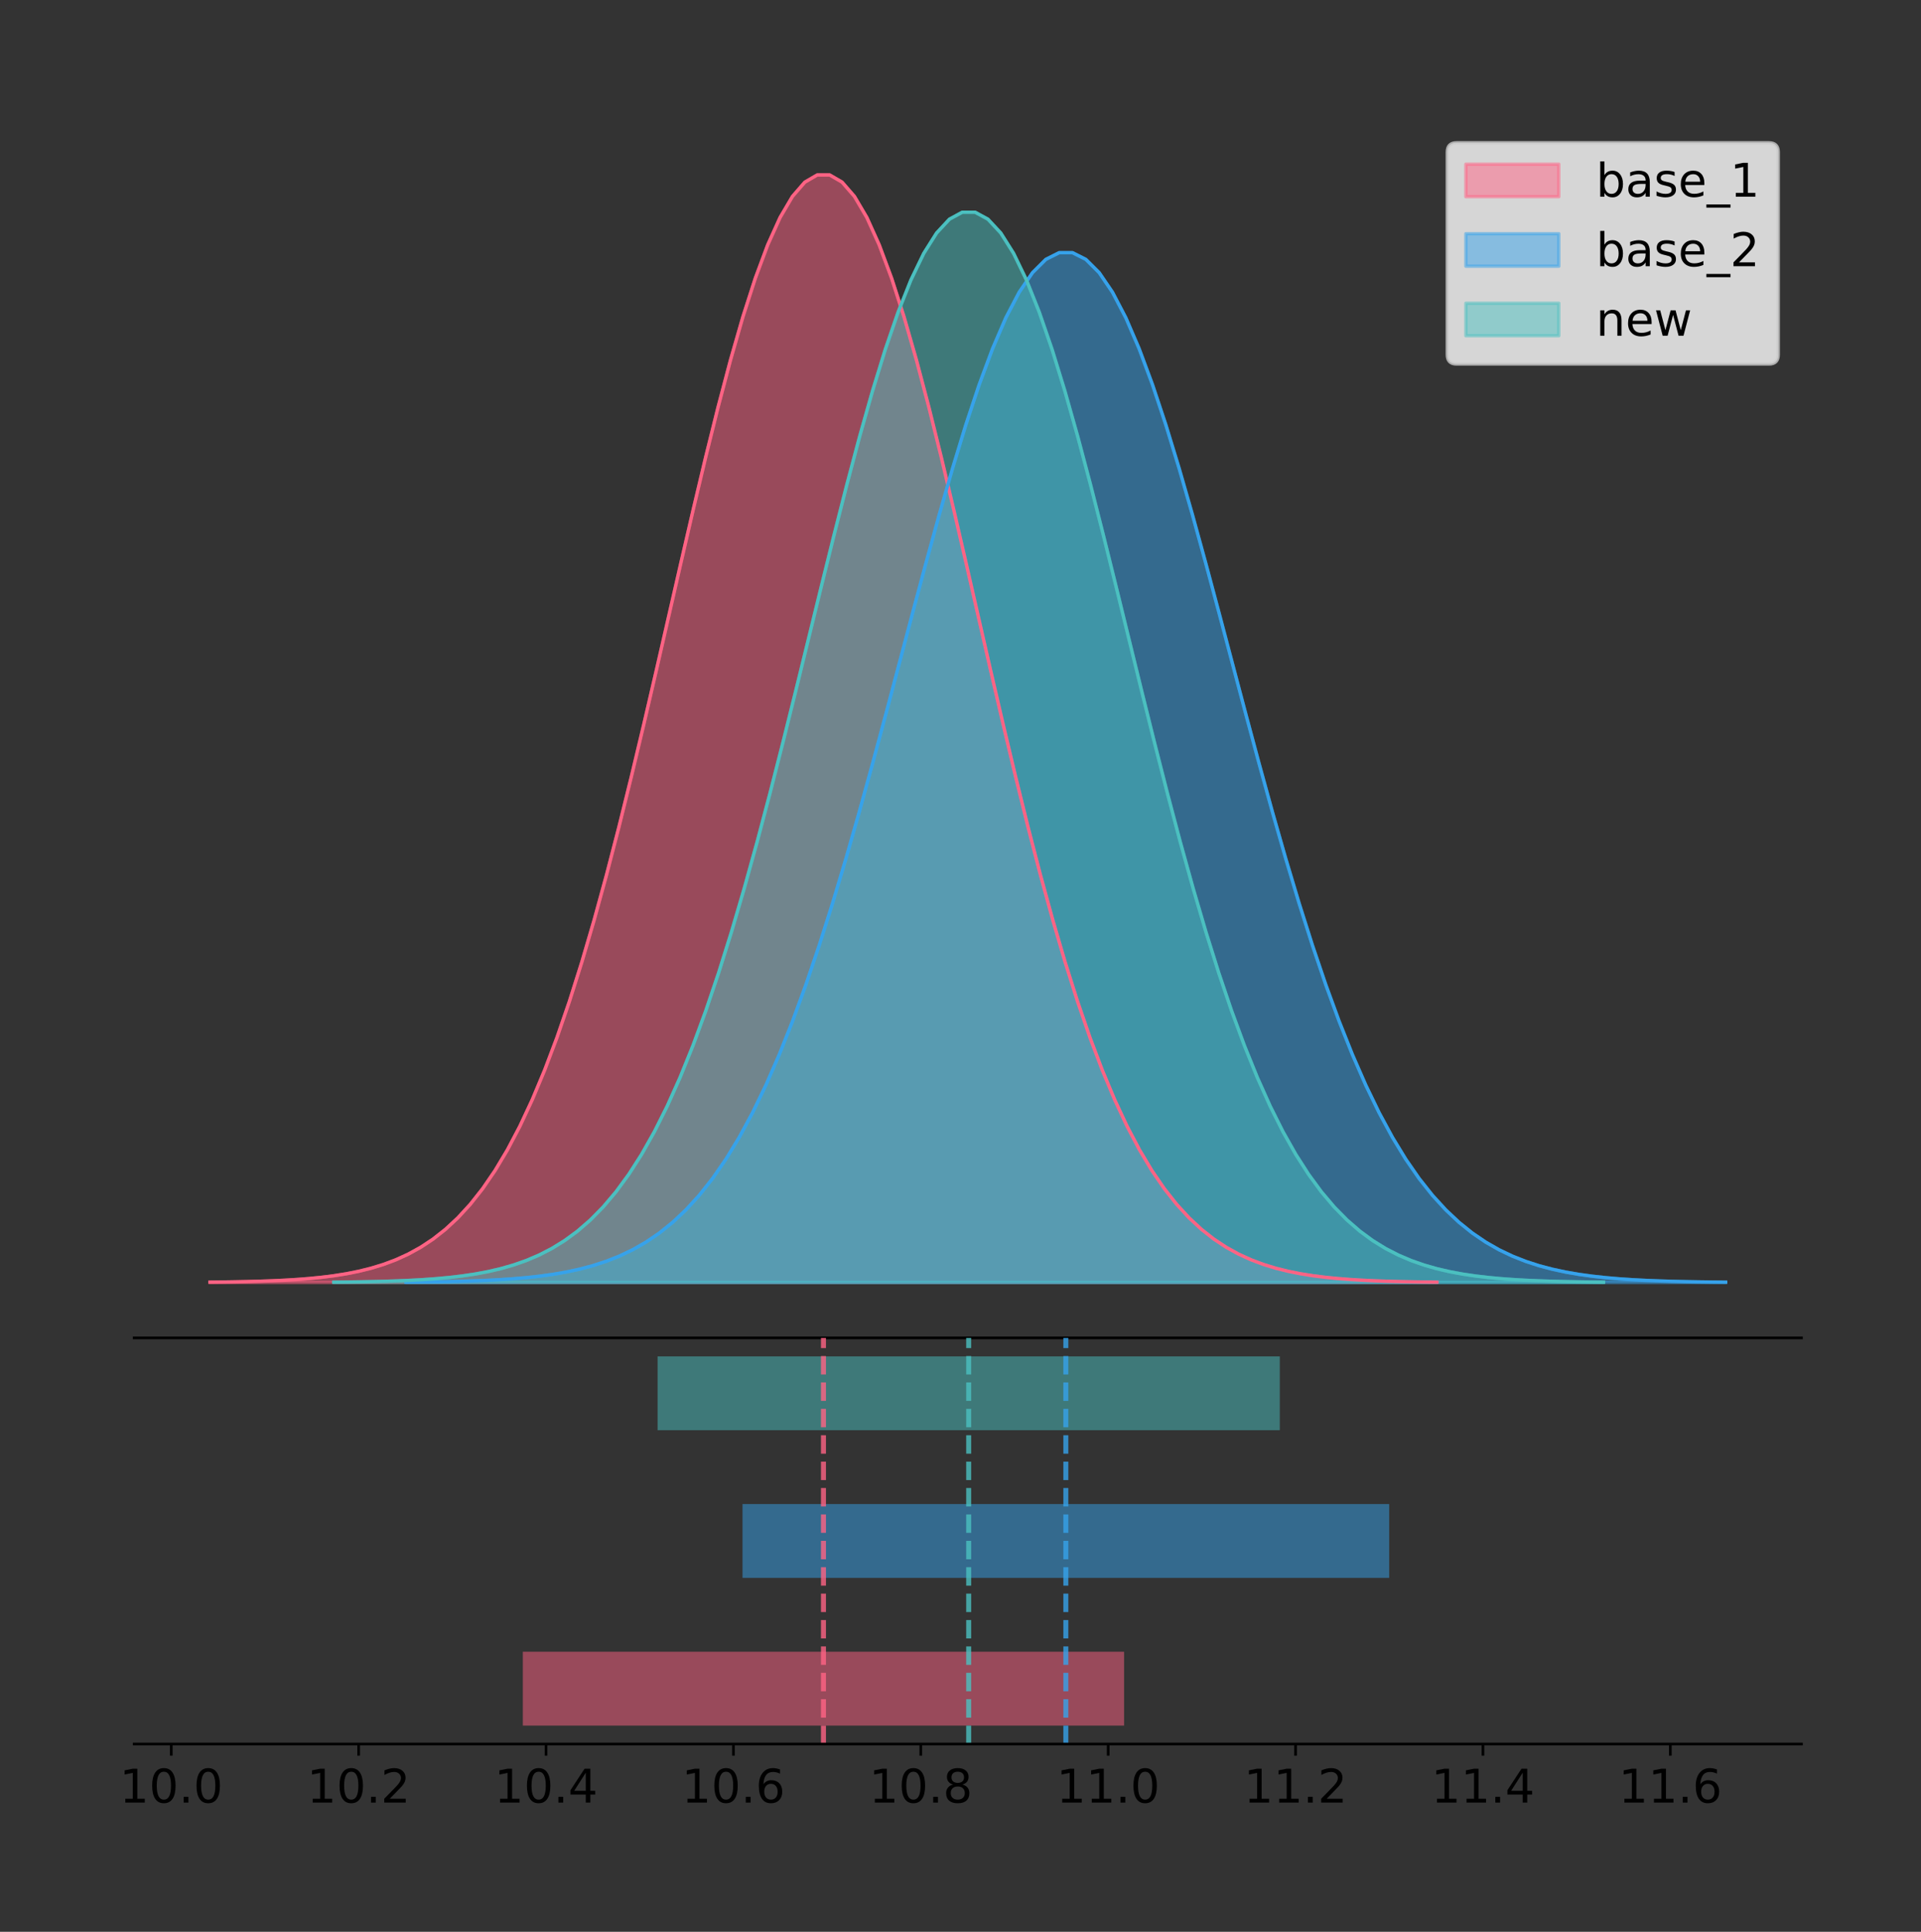 <?xml version="1.0" encoding="utf-8" standalone="no"?>
<!DOCTYPE svg PUBLIC "-//W3C//DTD SVG 1.1//EN"
  "http://www.w3.org/Graphics/SVG/1.1/DTD/svg11.dtd">
<!-- Created with matplotlib (https://matplotlib.org/) -->
<svg height="581.789pt" version="1.1" viewBox="0 0 578.606 581.789" width="578.606pt" xmlns="http://www.w3.org/2000/svg" xmlns:xlink="http://www.w3.org/1999/xlink">
 <rect x="0" y="0" width="578.606" height="581.789" fill="#333333" stroke="none"/>
 <defs>
  <style type="text/css">
*{stroke-linecap:butt;stroke-linejoin:round;}
  </style>
 </defs>
 <g id="figure_1">
  <g id="patch_1">
   <path d="M 0 581.789 
L 578.606 581.789 
L 578.606 0 
L 0 0 
z
" style="fill:none;"/>
  </g>
  <g id="axes_1">
   <g id="patch_2">
    <path d="M 40.406 402.93 
L 542.606 402.93 
L 542.606 36 
L 40.406 36 
z
" style="fill:none;"/>
   </g>
   <g id="PolyCollection_1">
    <defs>
     <path d="M 63.233 -195.538 
L 63.233 -195.65 
L 66.966 -195.692 
L 70.699 -195.749 
L 74.432 -195.825 
L 78.166 -195.925 
L 81.899 -196.058 
L 85.632 -196.23 
L 89.365 -196.455 
L 93.098 -196.744 
L 96.832 -197.115 
L 100.565 -197.585 
L 104.298 -198.179 
L 108.031 -198.923 
L 111.764 -199.848 
L 115.498 -200.99 
L 119.231 -202.39 
L 122.964 -204.093 
L 126.697 -206.151 
L 130.43 -208.617 
L 134.164 -211.552 
L 137.897 -215.017 
L 141.63 -219.078 
L 145.363 -223.801 
L 149.096 -229.25 
L 152.83 -235.488 
L 156.563 -242.572 
L 160.296 -250.552 
L 164.029 -259.468 
L 167.762 -269.344 
L 171.496 -280.192 
L 175.229 -292.002 
L 178.962 -304.744 
L 182.695 -318.365 
L 186.428 -332.786 
L 190.162 -347.901 
L 193.895 -363.58 
L 197.628 -379.667 
L 201.361 -395.98 
L 205.094 -412.318 
L 208.828 -428.462 
L 212.561 -444.18 
L 216.294 -459.23 
L 220.027 -473.372 
L 223.76 -486.366 
L 227.494 -497.987 
L 231.227 -508.025 
L 234.96 -516.294 
L 238.693 -522.64 
L 242.426 -526.94 
L 246.16 -529.111 
L 249.893 -529.111 
L 253.626 -526.94 
L 257.359 -522.64 
L 261.092 -516.294 
L 264.826 -508.025 
L 268.559 -497.987 
L 272.292 -486.366 
L 276.025 -473.372 
L 279.758 -459.23 
L 283.492 -444.18 
L 287.225 -428.462 
L 290.958 -412.318 
L 294.691 -395.98 
L 298.424 -379.667 
L 302.158 -363.58 
L 305.891 -347.901 
L 309.624 -332.786 
L 313.357 -318.365 
L 317.09 -304.744 
L 320.824 -292.002 
L 324.557 -280.192 
L 328.29 -269.344 
L 332.023 -259.468 
L 335.756 -250.552 
L 339.49 -242.572 
L 343.223 -235.488 
L 346.956 -229.25 
L 350.689 -223.801 
L 354.422 -219.078 
L 358.156 -215.017 
L 361.889 -211.552 
L 365.622 -208.617 
L 369.355 -206.151 
L 373.088 -204.093 
L 376.822 -202.39 
L 380.555 -200.99 
L 384.288 -199.848 
L 388.021 -198.923 
L 391.754 -198.179 
L 395.488 -197.585 
L 399.221 -197.115 
L 402.954 -196.744 
L 406.687 -196.455 
L 410.42 -196.23 
L 414.154 -196.058 
L 417.887 -195.925 
L 421.62 -195.825 
L 425.353 -195.749 
L 429.086 -195.692 
L 432.82 -195.65 
L 432.82 -195.538 
L 432.82 -195.538 
L 429.086 -195.538 
L 425.353 -195.538 
L 421.62 -195.538 
L 417.887 -195.538 
L 414.154 -195.538 
L 410.42 -195.538 
L 406.687 -195.538 
L 402.954 -195.538 
L 399.221 -195.538 
L 395.488 -195.538 
L 391.754 -195.538 
L 388.021 -195.538 
L 384.288 -195.538 
L 380.555 -195.538 
L 376.822 -195.538 
L 373.088 -195.538 
L 369.355 -195.538 
L 365.622 -195.538 
L 361.889 -195.538 
L 358.156 -195.538 
L 354.422 -195.538 
L 350.689 -195.538 
L 346.956 -195.538 
L 343.223 -195.538 
L 339.49 -195.538 
L 335.756 -195.538 
L 332.023 -195.538 
L 328.29 -195.538 
L 324.557 -195.538 
L 320.824 -195.538 
L 317.09 -195.538 
L 313.357 -195.538 
L 309.624 -195.538 
L 305.891 -195.538 
L 302.158 -195.538 
L 298.424 -195.538 
L 294.691 -195.538 
L 290.958 -195.538 
L 287.225 -195.538 
L 283.492 -195.538 
L 279.758 -195.538 
L 276.025 -195.538 
L 272.292 -195.538 
L 268.559 -195.538 
L 264.826 -195.538 
L 261.092 -195.538 
L 257.359 -195.538 
L 253.626 -195.538 
L 249.893 -195.538 
L 246.16 -195.538 
L 242.426 -195.538 
L 238.693 -195.538 
L 234.96 -195.538 
L 231.227 -195.538 
L 227.494 -195.538 
L 223.76 -195.538 
L 220.027 -195.538 
L 216.294 -195.538 
L 212.561 -195.538 
L 208.828 -195.538 
L 205.094 -195.538 
L 201.361 -195.538 
L 197.628 -195.538 
L 193.895 -195.538 
L 190.162 -195.538 
L 186.428 -195.538 
L 182.695 -195.538 
L 178.962 -195.538 
L 175.229 -195.538 
L 171.496 -195.538 
L 167.762 -195.538 
L 164.029 -195.538 
L 160.296 -195.538 
L 156.563 -195.538 
L 152.83 -195.538 
L 149.096 -195.538 
L 145.363 -195.538 
L 141.63 -195.538 
L 137.897 -195.538 
L 134.164 -195.538 
L 130.43 -195.538 
L 126.697 -195.538 
L 122.964 -195.538 
L 119.231 -195.538 
L 115.498 -195.538 
L 111.764 -195.538 
L 108.031 -195.538 
L 104.298 -195.538 
L 100.565 -195.538 
L 96.832 -195.538 
L 93.098 -195.538 
L 89.365 -195.538 
L 85.632 -195.538 
L 81.899 -195.538 
L 78.166 -195.538 
L 74.432 -195.538 
L 70.699 -195.538 
L 66.966 -195.538 
L 63.233 -195.538 
z
" id="m47d96972b3" style="stroke:#ff6384;stroke-opacity:0.5;"/>
    </defs>
    <g clip-path="url(#paf6aa096aa)">
     <use style="fill:#ff6384;fill-opacity:0.5;stroke:#ff6384;stroke-opacity:0.5;" x="0" xlink:href="#m47d96972b3" y="581.789"/>
    </g>
   </g>
   <g id="PolyCollection_2">
    <defs>
     <path d="M 122.285 -195.538 
L 122.285 -195.642 
L 126.3 -195.681 
L 130.315 -195.734 
L 134.33 -195.805 
L 138.345 -195.898 
L 142.36 -196.021 
L 146.376 -196.182 
L 150.391 -196.391 
L 154.406 -196.66 
L 158.421 -197.004 
L 162.436 -197.442 
L 166.451 -197.994 
L 170.466 -198.685 
L 174.481 -199.545 
L 178.496 -200.607 
L 182.511 -201.909 
L 186.526 -203.493 
L 190.541 -205.406 
L 194.557 -207.699 
L 198.572 -210.427 
L 202.587 -213.649 
L 206.602 -217.425 
L 210.617 -221.816 
L 214.632 -226.883 
L 218.647 -232.683 
L 222.662 -239.27 
L 226.677 -246.69 
L 230.692 -254.979 
L 234.707 -264.163 
L 238.722 -274.249 
L 242.738 -285.23 
L 246.753 -297.077 
L 250.768 -309.742 
L 254.783 -323.15 
L 258.798 -337.204 
L 262.813 -351.783 
L 266.828 -366.74 
L 270.843 -381.908 
L 274.858 -397.099 
L 278.873 -412.11 
L 282.888 -426.724 
L 286.903 -440.717 
L 290.919 -453.866 
L 294.934 -465.948 
L 298.949 -476.753 
L 302.964 -486.086 
L 306.979 -493.775 
L 310.994 -499.675 
L 315.009 -503.673 
L 319.024 -505.692 
L 323.039 -505.692 
L 327.054 -503.673 
L 331.069 -499.675 
L 335.084 -493.775 
L 339.1 -486.086 
L 343.115 -476.753 
L 347.13 -465.948 
L 351.145 -453.866 
L 355.16 -440.717 
L 359.175 -426.724 
L 363.19 -412.11 
L 367.205 -397.099 
L 371.22 -381.908 
L 375.235 -366.74 
L 379.25 -351.783 
L 383.265 -337.204 
L 387.281 -323.15 
L 391.296 -309.742 
L 395.311 -297.077 
L 399.326 -285.23 
L 403.341 -274.249 
L 407.356 -264.163 
L 411.371 -254.979 
L 415.386 -246.69 
L 419.401 -239.27 
L 423.416 -232.683 
L 427.431 -226.883 
L 431.447 -221.816 
L 435.462 -217.425 
L 439.477 -213.649 
L 443.492 -210.427 
L 447.507 -207.699 
L 451.522 -205.406 
L 455.537 -203.493 
L 459.552 -201.909 
L 463.567 -200.607 
L 467.582 -199.545 
L 471.597 -198.685 
L 475.612 -197.994 
L 479.628 -197.442 
L 483.643 -197.004 
L 487.658 -196.66 
L 491.673 -196.391 
L 495.688 -196.182 
L 499.703 -196.021 
L 503.718 -195.898 
L 507.733 -195.805 
L 511.748 -195.734 
L 515.763 -195.681 
L 519.778 -195.642 
L 519.778 -195.538 
L 519.778 -195.538 
L 515.763 -195.538 
L 511.748 -195.538 
L 507.733 -195.538 
L 503.718 -195.538 
L 499.703 -195.538 
L 495.688 -195.538 
L 491.673 -195.538 
L 487.658 -195.538 
L 483.643 -195.538 
L 479.628 -195.538 
L 475.612 -195.538 
L 471.597 -195.538 
L 467.582 -195.538 
L 463.567 -195.538 
L 459.552 -195.538 
L 455.537 -195.538 
L 451.522 -195.538 
L 447.507 -195.538 
L 443.492 -195.538 
L 439.477 -195.538 
L 435.462 -195.538 
L 431.447 -195.538 
L 427.431 -195.538 
L 423.416 -195.538 
L 419.401 -195.538 
L 415.386 -195.538 
L 411.371 -195.538 
L 407.356 -195.538 
L 403.341 -195.538 
L 399.326 -195.538 
L 395.311 -195.538 
L 391.296 -195.538 
L 387.281 -195.538 
L 383.265 -195.538 
L 379.25 -195.538 
L 375.235 -195.538 
L 371.22 -195.538 
L 367.205 -195.538 
L 363.19 -195.538 
L 359.175 -195.538 
L 355.16 -195.538 
L 351.145 -195.538 
L 347.13 -195.538 
L 343.115 -195.538 
L 339.1 -195.538 
L 335.084 -195.538 
L 331.069 -195.538 
L 327.054 -195.538 
L 323.039 -195.538 
L 319.024 -195.538 
L 315.009 -195.538 
L 310.994 -195.538 
L 306.979 -195.538 
L 302.964 -195.538 
L 298.949 -195.538 
L 294.934 -195.538 
L 290.919 -195.538 
L 286.903 -195.538 
L 282.888 -195.538 
L 278.873 -195.538 
L 274.858 -195.538 
L 270.843 -195.538 
L 266.828 -195.538 
L 262.813 -195.538 
L 258.798 -195.538 
L 254.783 -195.538 
L 250.768 -195.538 
L 246.753 -195.538 
L 242.738 -195.538 
L 238.722 -195.538 
L 234.707 -195.538 
L 230.692 -195.538 
L 226.677 -195.538 
L 222.662 -195.538 
L 218.647 -195.538 
L 214.632 -195.538 
L 210.617 -195.538 
L 206.602 -195.538 
L 202.587 -195.538 
L 198.572 -195.538 
L 194.557 -195.538 
L 190.541 -195.538 
L 186.526 -195.538 
L 182.511 -195.538 
L 178.496 -195.538 
L 174.481 -195.538 
L 170.466 -195.538 
L 166.451 -195.538 
L 162.436 -195.538 
L 158.421 -195.538 
L 154.406 -195.538 
L 150.391 -195.538 
L 146.376 -195.538 
L 142.36 -195.538 
L 138.345 -195.538 
L 134.33 -195.538 
L 130.315 -195.538 
L 126.3 -195.538 
L 122.285 -195.538 
z
" id="m2abebefae3" style="stroke:#36a2eb;stroke-opacity:0.5;"/>
    </defs>
    <g clip-path="url(#paf6aa096aa)">
     <use style="fill:#36a2eb;fill-opacity:0.5;stroke:#36a2eb;stroke-opacity:0.5;" x="0" xlink:href="#m2abebefae3" y="581.789"/>
    </g>
   </g>
   <g id="PolyCollection_3">
    <defs>
     <path d="M 100.536 -195.538 
L 100.536 -195.646 
L 104.399 -195.687 
L 108.262 -195.742 
L 112.126 -195.815 
L 115.989 -195.912 
L 119.852 -196.04 
L 123.715 -196.207 
L 127.579 -196.424 
L 131.442 -196.704 
L 135.305 -197.062 
L 139.168 -197.516 
L 143.032 -198.09 
L 146.895 -198.809 
L 150.758 -199.703 
L 154.621 -200.807 
L 158.485 -202.159 
L 162.348 -203.805 
L 166.211 -205.793 
L 170.075 -208.177 
L 173.938 -211.012 
L 177.801 -214.361 
L 181.664 -218.286 
L 185.528 -222.849 
L 189.391 -228.115 
L 193.254 -234.143 
L 197.117 -240.989 
L 200.981 -248.7 
L 204.844 -257.315 
L 208.707 -266.859 
L 212.57 -277.342 
L 216.434 -288.754 
L 220.297 -301.068 
L 224.16 -314.23 
L 228.024 -328.165 
L 231.887 -342.772 
L 235.75 -357.923 
L 239.613 -373.468 
L 243.477 -389.232 
L 247.34 -405.02 
L 251.203 -420.62 
L 255.066 -435.809 
L 258.93 -450.352 
L 262.793 -464.018 
L 266.656 -476.574 
L 270.519 -487.804 
L 274.383 -497.504 
L 278.246 -505.495 
L 282.109 -511.627 
L 285.973 -515.782 
L 289.836 -517.88 
L 293.699 -517.88 
L 297.562 -515.782 
L 301.426 -511.627 
L 305.289 -505.495 
L 309.152 -497.504 
L 313.015 -487.804 
L 316.879 -476.574 
L 320.742 -464.018 
L 324.605 -450.352 
L 328.468 -435.809 
L 332.332 -420.62 
L 336.195 -405.02 
L 340.058 -389.232 
L 343.922 -373.468 
L 347.785 -357.923 
L 351.648 -342.772 
L 355.511 -328.165 
L 359.375 -314.23 
L 363.238 -301.068 
L 367.101 -288.754 
L 370.964 -277.342 
L 374.828 -266.859 
L 378.691 -257.315 
L 382.554 -248.7 
L 386.417 -240.989 
L 390.281 -234.143 
L 394.144 -228.115 
L 398.007 -222.849 
L 401.871 -218.286 
L 405.734 -214.361 
L 409.597 -211.012 
L 413.46 -208.177 
L 417.324 -205.793 
L 421.187 -203.805 
L 425.05 -202.159 
L 428.913 -200.807 
L 432.777 -199.703 
L 436.64 -198.809 
L 440.503 -198.09 
L 444.366 -197.516 
L 448.23 -197.062 
L 452.093 -196.704 
L 455.956 -196.424 
L 459.82 -196.207 
L 463.683 -196.04 
L 467.546 -195.912 
L 471.409 -195.815 
L 475.273 -195.742 
L 479.136 -195.687 
L 482.999 -195.646 
L 482.999 -195.538 
L 482.999 -195.538 
L 479.136 -195.538 
L 475.273 -195.538 
L 471.409 -195.538 
L 467.546 -195.538 
L 463.683 -195.538 
L 459.82 -195.538 
L 455.956 -195.538 
L 452.093 -195.538 
L 448.23 -195.538 
L 444.366 -195.538 
L 440.503 -195.538 
L 436.64 -195.538 
L 432.777 -195.538 
L 428.913 -195.538 
L 425.05 -195.538 
L 421.187 -195.538 
L 417.324 -195.538 
L 413.46 -195.538 
L 409.597 -195.538 
L 405.734 -195.538 
L 401.871 -195.538 
L 398.007 -195.538 
L 394.144 -195.538 
L 390.281 -195.538 
L 386.417 -195.538 
L 382.554 -195.538 
L 378.691 -195.538 
L 374.828 -195.538 
L 370.964 -195.538 
L 367.101 -195.538 
L 363.238 -195.538 
L 359.375 -195.538 
L 355.511 -195.538 
L 351.648 -195.538 
L 347.785 -195.538 
L 343.922 -195.538 
L 340.058 -195.538 
L 336.195 -195.538 
L 332.332 -195.538 
L 328.468 -195.538 
L 324.605 -195.538 
L 320.742 -195.538 
L 316.879 -195.538 
L 313.015 -195.538 
L 309.152 -195.538 
L 305.289 -195.538 
L 301.426 -195.538 
L 297.562 -195.538 
L 293.699 -195.538 
L 289.836 -195.538 
L 285.973 -195.538 
L 282.109 -195.538 
L 278.246 -195.538 
L 274.383 -195.538 
L 270.519 -195.538 
L 266.656 -195.538 
L 262.793 -195.538 
L 258.93 -195.538 
L 255.066 -195.538 
L 251.203 -195.538 
L 247.34 -195.538 
L 243.477 -195.538 
L 239.613 -195.538 
L 235.75 -195.538 
L 231.887 -195.538 
L 228.024 -195.538 
L 224.16 -195.538 
L 220.297 -195.538 
L 216.434 -195.538 
L 212.57 -195.538 
L 208.707 -195.538 
L 204.844 -195.538 
L 200.981 -195.538 
L 197.117 -195.538 
L 193.254 -195.538 
L 189.391 -195.538 
L 185.528 -195.538 
L 181.664 -195.538 
L 177.801 -195.538 
L 173.938 -195.538 
L 170.075 -195.538 
L 166.211 -195.538 
L 162.348 -195.538 
L 158.485 -195.538 
L 154.621 -195.538 
L 150.758 -195.538 
L 146.895 -195.538 
L 143.032 -195.538 
L 139.168 -195.538 
L 135.305 -195.538 
L 131.442 -195.538 
L 127.579 -195.538 
L 123.715 -195.538 
L 119.852 -195.538 
L 115.989 -195.538 
L 112.126 -195.538 
L 108.262 -195.538 
L 104.399 -195.538 
L 100.536 -195.538 
z
" id="mc26d1a6551" style="stroke:#4bc0c0;stroke-opacity:0.5;"/>
    </defs>
    <g clip-path="url(#paf6aa096aa)">
     <use style="fill:#4bc0c0;fill-opacity:0.5;stroke:#4bc0c0;stroke-opacity:0.5;" x="0" xlink:href="#mc26d1a6551" y="581.789"/>
    </g>
   </g>
   <g id="line2d_1">
    <path clip-path="url(#paf6aa096aa)" d="M 63.233 386.139 
L 66.966 386.097 
L 70.699 386.04 
L 74.432 385.965 
L 78.166 385.864 
L 81.899 385.732 
L 85.632 385.559 
L 89.365 385.334 
L 93.098 385.045 
L 96.832 384.675 
L 100.565 384.204 
L 104.298 383.61 
L 108.031 382.867 
L 111.764 381.941 
L 115.498 380.799 
L 119.231 379.399 
L 122.964 377.696 
L 126.697 375.639 
L 130.43 373.172 
L 134.164 370.238 
L 137.897 366.772 
L 141.63 362.711 
L 145.363 357.989 
L 149.096 352.539 
L 152.83 346.301 
L 156.563 339.217 
L 160.296 331.237 
L 164.029 322.322 
L 167.762 312.445 
L 171.496 301.597 
L 175.229 289.787 
L 178.962 277.045 
L 182.695 263.424 
L 186.428 249.004 
L 190.162 233.888 
L 193.895 218.209 
L 197.628 202.123 
L 201.361 185.809 
L 205.094 169.471 
L 208.828 153.327 
L 212.561 137.61 
L 216.294 122.559 
L 220.027 108.418 
L 223.76 95.423 
L 227.494 83.803 
L 231.227 73.765 
L 234.96 65.495 
L 238.693 59.15 
L 242.426 54.85 
L 246.16 52.679 
L 249.893 52.679 
L 253.626 54.85 
L 257.359 59.15 
L 261.092 65.495 
L 264.826 73.765 
L 268.559 83.803 
L 272.292 95.423 
L 276.025 108.418 
L 279.758 122.559 
L 283.492 137.61 
L 287.225 153.327 
L 290.958 169.471 
L 294.691 185.809 
L 298.424 202.123 
L 302.158 218.209 
L 305.891 233.888 
L 309.624 249.004 
L 313.357 263.424 
L 317.09 277.045 
L 320.824 289.787 
L 324.557 301.597 
L 328.29 312.445 
L 332.023 322.322 
L 335.756 331.237 
L 339.49 339.217 
L 343.223 346.301 
L 346.956 352.539 
L 350.689 357.989 
L 354.422 362.711 
L 358.156 366.772 
L 361.889 370.238 
L 365.622 373.172 
L 369.355 375.639 
L 373.088 377.696 
L 376.822 379.399 
L 380.555 380.799 
L 384.288 381.941 
L 388.021 382.867 
L 391.754 383.61 
L 395.488 384.204 
L 399.221 384.675 
L 402.954 385.045 
L 406.687 385.334 
L 410.42 385.559 
L 414.154 385.732 
L 417.887 385.864 
L 421.62 385.965 
L 425.353 386.04 
L 429.086 386.097 
L 432.82 386.139 
" style="fill:none;stroke:#ff6384;stroke-linecap:square;"/>
   </g>
   <g id="line2d_2">
    <path clip-path="url(#paf6aa096aa)" d="M 122.285 386.147 
L 126.3 386.108 
L 130.315 386.055 
L 134.33 385.985 
L 138.345 385.891 
L 142.36 385.768 
L 146.376 385.607 
L 150.391 385.399 
L 154.406 385.13 
L 158.421 384.785 
L 162.436 384.348 
L 166.451 383.796 
L 170.466 383.104 
L 174.481 382.244 
L 178.496 381.182 
L 182.511 379.88 
L 186.526 378.297 
L 190.541 376.384 
L 194.557 374.091 
L 198.572 371.362 
L 202.587 368.14 
L 206.602 364.364 
L 210.617 359.973 
L 214.632 354.906 
L 218.647 349.106 
L 222.662 342.519 
L 226.677 335.099 
L 230.692 326.81 
L 234.707 317.627 
L 238.722 307.541 
L 242.738 296.56 
L 246.753 284.712 
L 250.768 272.047 
L 254.783 258.639 
L 258.798 244.585 
L 262.813 230.007 
L 266.828 215.05 
L 270.843 199.882 
L 274.858 184.69 
L 278.873 169.68 
L 282.888 155.066 
L 286.903 141.072 
L 290.919 127.923 
L 294.934 115.841 
L 298.949 105.036 
L 302.964 95.703 
L 306.979 88.014 
L 310.994 82.114 
L 315.009 78.116 
L 319.024 76.098 
L 323.039 76.098 
L 327.054 78.116 
L 331.069 82.114 
L 335.084 88.014 
L 339.1 95.703 
L 343.115 105.036 
L 347.13 115.841 
L 351.145 127.923 
L 355.16 141.072 
L 359.175 155.066 
L 363.19 169.68 
L 367.205 184.69 
L 371.22 199.882 
L 375.235 215.05 
L 379.25 230.007 
L 383.265 244.585 
L 387.281 258.639 
L 391.296 272.047 
L 395.311 284.712 
L 399.326 296.56 
L 403.341 307.541 
L 407.356 317.627 
L 411.371 326.81 
L 415.386 335.099 
L 419.401 342.519 
L 423.416 349.106 
L 427.431 354.906 
L 431.447 359.973 
L 435.462 364.364 
L 439.477 368.14 
L 443.492 371.362 
L 447.507 374.091 
L 451.522 376.384 
L 455.537 378.297 
L 459.552 379.88 
L 463.567 381.182 
L 467.582 382.244 
L 471.597 383.104 
L 475.612 383.796 
L 479.628 384.348 
L 483.643 384.785 
L 487.658 385.13 
L 491.673 385.399 
L 495.688 385.607 
L 499.703 385.768 
L 503.718 385.891 
L 507.733 385.985 
L 511.748 386.055 
L 515.763 386.108 
L 519.778 386.147 
" style="fill:none;stroke:#36a2eb;stroke-linecap:square;"/>
   </g>
   <g id="line2d_3">
    <path clip-path="url(#paf6aa096aa)" d="M 100.536 386.143 
L 104.399 386.102 
L 108.262 386.047 
L 112.126 385.974 
L 115.989 385.877 
L 119.852 385.749 
L 123.715 385.582 
L 127.579 385.365 
L 131.442 385.086 
L 135.305 384.728 
L 139.168 384.273 
L 143.032 383.699 
L 146.895 382.98 
L 150.758 382.087 
L 154.621 380.983 
L 158.485 379.63 
L 162.348 377.984 
L 166.211 375.996 
L 170.075 373.613 
L 173.938 370.777 
L 177.801 367.428 
L 181.664 363.504 
L 185.528 358.94 
L 189.391 353.675 
L 193.254 347.646 
L 197.117 340.801 
L 200.981 333.089 
L 204.844 324.474 
L 208.707 314.93 
L 212.57 304.447 
L 216.434 293.035 
L 220.297 280.722 
L 224.16 267.559 
L 228.024 253.624 
L 231.887 239.018 
L 235.75 223.867 
L 239.613 208.322 
L 243.477 192.558 
L 247.34 176.77 
L 251.203 161.169 
L 255.066 145.981 
L 258.93 131.437 
L 262.793 117.772 
L 266.656 105.215 
L 270.519 93.985 
L 274.383 84.286 
L 278.246 76.294 
L 282.109 70.162 
L 285.973 66.007 
L 289.836 63.909 
L 293.699 63.909 
L 297.562 66.007 
L 301.426 70.162 
L 305.289 76.294 
L 309.152 84.286 
L 313.015 93.985 
L 316.879 105.215 
L 320.742 117.772 
L 324.605 131.437 
L 328.468 145.981 
L 332.332 161.169 
L 336.195 176.77 
L 340.058 192.558 
L 343.922 208.322 
L 347.785 223.867 
L 351.648 239.018 
L 355.511 253.624 
L 359.375 267.559 
L 363.238 280.722 
L 367.101 293.035 
L 370.964 304.447 
L 374.828 314.93 
L 378.691 324.474 
L 382.554 333.089 
L 386.417 340.801 
L 390.281 347.646 
L 394.144 353.675 
L 398.007 358.94 
L 401.871 363.504 
L 405.734 367.428 
L 409.597 370.777 
L 413.46 373.613 
L 417.324 375.996 
L 421.187 377.984 
L 425.05 379.63 
L 428.913 380.983 
L 432.777 382.087 
L 436.64 382.98 
L 440.503 383.699 
L 444.366 384.273 
L 448.23 384.728 
L 452.093 385.086 
L 455.956 385.365 
L 459.82 385.582 
L 463.683 385.749 
L 467.546 385.877 
L 471.409 385.974 
L 475.273 386.047 
L 479.136 386.102 
L 482.999 386.143 
" style="fill:none;stroke:#4bc0c0;stroke-linecap:square;"/>
   </g>
   <g id="patch_3">
    <path d="M 40.406 402.93 
L 542.606 402.93 
" style="fill:none;stroke:#000000;stroke-linecap:square;stroke-linejoin:miter;stroke-width:0.8;"/>
   </g>
   <g id="legend_1">
    <g id="patch_4">
     <path d="M 438.723 109.627 
L 532.806 109.627 
Q 535.606 109.627 535.606 106.827 
L 535.606 45.8 
Q 535.606 43 532.806 43 
L 438.723 43 
Q 435.923 43 435.923 45.8 
L 435.923 106.827 
Q 435.923 109.627 438.723 109.627 
z
" style="fill:#ffffff;opacity:0.8;stroke:#cccccc;stroke-linejoin:miter;"/>
    </g>
    <g id="patch_5">
     <path d="M 441.523 59.238 
L 469.523 59.238 
L 469.523 49.438 
L 441.523 49.438 
z
" style="fill:#ff6384;opacity:0.5;stroke:#ff6384;stroke-linejoin:miter;"/>
    </g>
    <g id="text_1">
     <!-- base_1 -->
     <defs>
      <path d="M 48.688 27.297 
Q 48.688 37.203 44.609 42.844 
Q 40.531 48.484 33.406 48.484 
Q 26.266 48.484 22.188 42.844 
Q 18.109 37.203 18.109 27.297 
Q 18.109 17.391 22.188 11.75 
Q 26.266 6.109 33.406 6.109 
Q 40.531 6.109 44.609 11.75 
Q 48.688 17.391 48.688 27.297 
z
M 18.109 46.391 
Q 20.953 51.266 25.266 53.625 
Q 29.594 56 35.594 56 
Q 45.562 56 51.781 48.094 
Q 58.016 40.188 58.016 27.297 
Q 58.016 14.406 51.781 6.484 
Q 45.562 -1.422 35.594 -1.422 
Q 29.594 -1.422 25.266 0.953 
Q 20.953 3.328 18.109 8.203 
L 18.109 0 
L 9.078 0 
L 9.078 75.984 
L 18.109 75.984 
z
" id="DejaVuSans-98"/>
      <path d="M 34.281 27.484 
Q 23.391 27.484 19.188 25 
Q 14.984 22.516 14.984 16.5 
Q 14.984 11.719 18.141 8.906 
Q 21.297 6.109 26.703 6.109 
Q 34.188 6.109 38.703 11.406 
Q 43.219 16.703 43.219 25.484 
L 43.219 27.484 
z
M 52.203 31.203 
L 52.203 0 
L 43.219 0 
L 43.219 8.297 
Q 40.141 3.328 35.547 0.953 
Q 30.953 -1.422 24.312 -1.422 
Q 15.922 -1.422 10.953 3.297 
Q 6 8.016 6 15.922 
Q 6 25.141 12.172 29.828 
Q 18.359 34.516 30.609 34.516 
L 43.219 34.516 
L 43.219 35.406 
Q 43.219 41.609 39.141 45 
Q 35.062 48.391 27.688 48.391 
Q 23 48.391 18.547 47.266 
Q 14.109 46.141 10.016 43.891 
L 10.016 52.203 
Q 14.938 54.109 19.578 55.047 
Q 24.219 56 28.609 56 
Q 40.484 56 46.344 49.844 
Q 52.203 43.703 52.203 31.203 
z
" id="DejaVuSans-97"/>
      <path d="M 44.281 53.078 
L 44.281 44.578 
Q 40.484 46.531 36.375 47.5 
Q 32.281 48.484 27.875 48.484 
Q 21.188 48.484 17.844 46.438 
Q 14.5 44.391 14.5 40.281 
Q 14.5 37.156 16.891 35.375 
Q 19.281 33.594 26.516 31.984 
L 29.594 31.297 
Q 39.156 29.25 43.188 25.516 
Q 47.219 21.781 47.219 15.094 
Q 47.219 7.469 41.188 3.016 
Q 35.156 -1.422 24.609 -1.422 
Q 20.219 -1.422 15.453 -0.562 
Q 10.688 0.297 5.422 2 
L 5.422 11.281 
Q 10.406 8.688 15.234 7.391 
Q 20.062 6.109 24.812 6.109 
Q 31.156 6.109 34.562 8.281 
Q 37.984 10.453 37.984 14.406 
Q 37.984 18.062 35.516 20.016 
Q 33.062 21.969 24.703 23.781 
L 21.578 24.516 
Q 13.234 26.266 9.516 29.906 
Q 5.812 33.547 5.812 39.891 
Q 5.812 47.609 11.281 51.797 
Q 16.75 56 26.812 56 
Q 31.781 56 36.172 55.266 
Q 40.578 54.547 44.281 53.078 
z
" id="DejaVuSans-115"/>
      <path d="M 56.203 29.594 
L 56.203 25.203 
L 14.891 25.203 
Q 15.484 15.922 20.484 11.062 
Q 25.484 6.203 34.422 6.203 
Q 39.594 6.203 44.453 7.469 
Q 49.312 8.734 54.109 11.281 
L 54.109 2.781 
Q 49.266 0.734 44.188 -0.344 
Q 39.109 -1.422 33.891 -1.422 
Q 20.797 -1.422 13.156 6.188 
Q 5.516 13.812 5.516 26.812 
Q 5.516 40.234 12.766 48.109 
Q 20.016 56 32.328 56 
Q 43.359 56 49.781 48.891 
Q 56.203 41.797 56.203 29.594 
z
M 47.219 32.234 
Q 47.125 39.594 43.094 43.984 
Q 39.062 48.391 32.422 48.391 
Q 24.906 48.391 20.391 44.141 
Q 15.875 39.891 15.188 32.172 
z
" id="DejaVuSans-101"/>
      <path d="M 50.984 -16.609 
L 50.984 -23.578 
L -0.984 -23.578 
L -0.984 -16.609 
z
" id="DejaVuSans-95"/>
      <path d="M 12.406 8.297 
L 28.516 8.297 
L 28.516 63.922 
L 10.984 60.406 
L 10.984 69.391 
L 28.422 72.906 
L 38.281 72.906 
L 38.281 8.297 
L 54.391 8.297 
L 54.391 0 
L 12.406 0 
z
" id="DejaVuSans-49"/>
     </defs>
     <g transform="translate(480.723 59.238)scale(0.14 -0.14)">
      <use xlink:href="#DejaVuSans-98"/>
      <use x="63.477" xlink:href="#DejaVuSans-97"/>
      <use x="124.756" xlink:href="#DejaVuSans-115"/>
      <use x="176.855" xlink:href="#DejaVuSans-101"/>
      <use x="238.379" xlink:href="#DejaVuSans-95"/>
      <use x="288.379" xlink:href="#DejaVuSans-49"/>
     </g>
    </g>
    <g id="patch_6">
     <path d="M 441.523 80.177 
L 469.523 80.177 
L 469.523 70.377 
L 441.523 70.377 
z
" style="fill:#36a2eb;opacity:0.5;stroke:#36a2eb;stroke-linejoin:miter;"/>
    </g>
    <g id="text_2">
     <!-- base_2 -->
     <defs>
      <path d="M 19.188 8.297 
L 53.609 8.297 
L 53.609 0 
L 7.328 0 
L 7.328 8.297 
Q 12.938 14.109 22.625 23.891 
Q 32.328 33.688 34.812 36.531 
Q 39.547 41.844 41.422 45.531 
Q 43.312 49.219 43.312 52.781 
Q 43.312 58.594 39.234 62.25 
Q 35.156 65.922 28.609 65.922 
Q 23.969 65.922 18.812 64.312 
Q 13.672 62.703 7.812 59.422 
L 7.812 69.391 
Q 13.766 71.781 18.938 73 
Q 24.125 74.219 28.422 74.219 
Q 39.75 74.219 46.484 68.547 
Q 53.219 62.891 53.219 53.422 
Q 53.219 48.922 51.531 44.891 
Q 49.859 40.875 45.406 35.406 
Q 44.188 33.984 37.641 27.219 
Q 31.109 20.453 19.188 8.297 
z
" id="DejaVuSans-50"/>
     </defs>
     <g transform="translate(480.723 80.177)scale(0.14 -0.14)">
      <use xlink:href="#DejaVuSans-98"/>
      <use x="63.477" xlink:href="#DejaVuSans-97"/>
      <use x="124.756" xlink:href="#DejaVuSans-115"/>
      <use x="176.855" xlink:href="#DejaVuSans-101"/>
      <use x="238.379" xlink:href="#DejaVuSans-95"/>
      <use x="288.379" xlink:href="#DejaVuSans-50"/>
     </g>
    </g>
    <g id="patch_7">
     <path d="M 441.523 101.115 
L 469.523 101.115 
L 469.523 91.315 
L 441.523 91.315 
z
" style="fill:#4bc0c0;opacity:0.5;stroke:#4bc0c0;stroke-linejoin:miter;"/>
    </g>
    <g id="text_3">
     <!-- new -->
     <defs>
      <path d="M 54.891 33.016 
L 54.891 0 
L 45.906 0 
L 45.906 32.719 
Q 45.906 40.484 42.875 44.328 
Q 39.844 48.188 33.797 48.188 
Q 26.516 48.188 22.312 43.547 
Q 18.109 38.922 18.109 30.906 
L 18.109 0 
L 9.078 0 
L 9.078 54.688 
L 18.109 54.688 
L 18.109 46.188 
Q 21.344 51.125 25.703 53.562 
Q 30.078 56 35.797 56 
Q 45.219 56 50.047 50.172 
Q 54.891 44.344 54.891 33.016 
z
" id="DejaVuSans-110"/>
      <path d="M 4.203 54.688 
L 13.188 54.688 
L 24.422 12.016 
L 35.594 54.688 
L 46.188 54.688 
L 57.422 12.016 
L 68.609 54.688 
L 77.594 54.688 
L 63.281 0 
L 52.688 0 
L 40.922 44.828 
L 29.109 0 
L 18.5 0 
z
" id="DejaVuSans-119"/>
     </defs>
     <g transform="translate(480.723 101.115)scale(0.14 -0.14)">
      <use xlink:href="#DejaVuSans-110"/>
      <use x="63.379" xlink:href="#DejaVuSans-101"/>
      <use x="124.902" xlink:href="#DejaVuSans-119"/>
     </g>
    </g>
   </g>
  </g>
  <g id="axes_2">
   <g id="patch_8">
    <path d="M 40.406 525.24 
L 542.606 525.24 
L 542.606 402.93 
L 40.406 402.93 
z
" style="fill:none;"/>
   </g>
   <g id="patch_9">
    <path clip-path="url(#pdead414b24)" d="M 157.477 519.68 
L 338.575 519.68 
L 338.575 497.442 
L 157.477 497.442 
z
" style="fill:#ff6384;opacity:0.5;"/>
   </g>
   <g id="patch_10">
    <path clip-path="url(#pdead414b24)" d="M 223.646 475.204 
L 418.418 475.204 
L 418.418 452.966 
L 223.646 452.966 
z
" style="fill:#36a2eb;opacity:0.5;"/>
   </g>
   <g id="patch_11">
    <path clip-path="url(#pdead414b24)" d="M 198.064 430.728 
L 385.471 430.728 
L 385.471 408.49 
L 198.064 408.49 
z
" style="fill:#4bc0c0;opacity:0.5;"/>
   </g>
   <g id="matplotlib.axis_1">
    <g id="xtick_1">
     <g id="line2d_4">
      <defs>
       <path d="M 0 0 
L 0 3.5 
" id="m3f87a5b96d" style="stroke:#000000;stroke-width:0.8;"/>
      </defs>
      <g>
       <use style="stroke:#000000;stroke-width:0.8;" x="51.586" xlink:href="#m3f87a5b96d" y="525.24"/>
      </g>
     </g>
     <g id="text_4">
      <!-- 10.0 -->
      <defs>
       <path d="M 31.781 66.406 
Q 24.172 66.406 20.328 58.906 
Q 16.5 51.422 16.5 36.375 
Q 16.5 21.391 20.328 13.891 
Q 24.172 6.391 31.781 6.391 
Q 39.453 6.391 43.281 13.891 
Q 47.125 21.391 47.125 36.375 
Q 47.125 51.422 43.281 58.906 
Q 39.453 66.406 31.781 66.406 
z
M 31.781 74.219 
Q 44.047 74.219 50.516 64.516 
Q 56.984 54.828 56.984 36.375 
Q 56.984 17.969 50.516 8.266 
Q 44.047 -1.422 31.781 -1.422 
Q 19.531 -1.422 13.062 8.266 
Q 6.594 17.969 6.594 36.375 
Q 6.594 54.828 13.062 64.516 
Q 19.531 74.219 31.781 74.219 
z
" id="DejaVuSans-48"/>
       <path d="M 10.688 12.406 
L 21 12.406 
L 21 0 
L 10.688 0 
z
" id="DejaVuSans-46"/>
      </defs>
      <g transform="translate(36 542.878)scale(0.14 -0.14)">
       <use xlink:href="#DejaVuSans-49"/>
       <use x="63.623" xlink:href="#DejaVuSans-48"/>
       <use x="127.246" xlink:href="#DejaVuSans-46"/>
       <use x="159.033" xlink:href="#DejaVuSans-48"/>
      </g>
     </g>
    </g>
    <g id="xtick_2">
     <g id="line2d_5">
      <g>
       <use style="stroke:#000000;stroke-width:0.8;" x="108.026" xlink:href="#m3f87a5b96d" y="525.24"/>
      </g>
     </g>
     <g id="text_5">
      <!-- 10.2 -->
      <g transform="translate(92.44 542.878)scale(0.14 -0.14)">
       <use xlink:href="#DejaVuSans-49"/>
       <use x="63.623" xlink:href="#DejaVuSans-48"/>
       <use x="127.246" xlink:href="#DejaVuSans-46"/>
       <use x="159.033" xlink:href="#DejaVuSans-50"/>
      </g>
     </g>
    </g>
    <g id="xtick_3">
     <g id="line2d_6">
      <g>
       <use style="stroke:#000000;stroke-width:0.8;" x="164.466" xlink:href="#m3f87a5b96d" y="525.24"/>
      </g>
     </g>
     <g id="text_6">
      <!-- 10.4 -->
      <defs>
       <path d="M 37.797 64.312 
L 12.891 25.391 
L 37.797 25.391 
z
M 35.203 72.906 
L 47.609 72.906 
L 47.609 25.391 
L 58.016 25.391 
L 58.016 17.188 
L 47.609 17.188 
L 47.609 0 
L 37.797 0 
L 37.797 17.188 
L 4.891 17.188 
L 4.891 26.703 
z
" id="DejaVuSans-52"/>
      </defs>
      <g transform="translate(148.881 542.878)scale(0.14 -0.14)">
       <use xlink:href="#DejaVuSans-49"/>
       <use x="63.623" xlink:href="#DejaVuSans-48"/>
       <use x="127.246" xlink:href="#DejaVuSans-46"/>
       <use x="159.033" xlink:href="#DejaVuSans-52"/>
      </g>
     </g>
    </g>
    <g id="xtick_4">
     <g id="line2d_7">
      <g>
       <use style="stroke:#000000;stroke-width:0.8;" x="220.907" xlink:href="#m3f87a5b96d" y="525.24"/>
      </g>
     </g>
     <g id="text_7">
      <!-- 10.6 -->
      <defs>
       <path d="M 33.016 40.375 
Q 26.375 40.375 22.484 35.828 
Q 18.609 31.297 18.609 23.391 
Q 18.609 15.531 22.484 10.953 
Q 26.375 6.391 33.016 6.391 
Q 39.656 6.391 43.531 10.953 
Q 47.406 15.531 47.406 23.391 
Q 47.406 31.297 43.531 35.828 
Q 39.656 40.375 33.016 40.375 
z
M 52.594 71.297 
L 52.594 62.312 
Q 48.875 64.062 45.094 64.984 
Q 41.312 65.922 37.594 65.922 
Q 27.828 65.922 22.672 59.328 
Q 17.531 52.734 16.797 39.406 
Q 19.672 43.656 24.016 45.922 
Q 28.375 48.188 33.594 48.188 
Q 44.578 48.188 50.953 41.516 
Q 57.328 34.859 57.328 23.391 
Q 57.328 12.156 50.688 5.359 
Q 44.047 -1.422 33.016 -1.422 
Q 20.359 -1.422 13.672 8.266 
Q 6.984 17.969 6.984 36.375 
Q 6.984 53.656 15.188 63.938 
Q 23.391 74.219 37.203 74.219 
Q 40.922 74.219 44.703 73.484 
Q 48.484 72.75 52.594 71.297 
z
" id="DejaVuSans-54"/>
      </defs>
      <g transform="translate(205.321 542.878)scale(0.14 -0.14)">
       <use xlink:href="#DejaVuSans-49"/>
       <use x="63.623" xlink:href="#DejaVuSans-48"/>
       <use x="127.246" xlink:href="#DejaVuSans-46"/>
       <use x="159.033" xlink:href="#DejaVuSans-54"/>
      </g>
     </g>
    </g>
    <g id="xtick_5">
     <g id="line2d_8">
      <g>
       <use style="stroke:#000000;stroke-width:0.8;" x="277.347" xlink:href="#m3f87a5b96d" y="525.24"/>
      </g>
     </g>
     <g id="text_8">
      <!-- 10.8 -->
      <defs>
       <path d="M 31.781 34.625 
Q 24.75 34.625 20.719 30.859 
Q 16.703 27.094 16.703 20.516 
Q 16.703 13.922 20.719 10.156 
Q 24.75 6.391 31.781 6.391 
Q 38.812 6.391 42.859 10.172 
Q 46.922 13.969 46.922 20.516 
Q 46.922 27.094 42.891 30.859 
Q 38.875 34.625 31.781 34.625 
z
M 21.922 38.812 
Q 15.578 40.375 12.031 44.719 
Q 8.5 49.078 8.5 55.328 
Q 8.5 64.062 14.719 69.141 
Q 20.953 74.219 31.781 74.219 
Q 42.672 74.219 48.875 69.141 
Q 55.078 64.062 55.078 55.328 
Q 55.078 49.078 51.531 44.719 
Q 48 40.375 41.703 38.812 
Q 48.828 37.156 52.797 32.312 
Q 56.781 27.484 56.781 20.516 
Q 56.781 9.906 50.312 4.234 
Q 43.844 -1.422 31.781 -1.422 
Q 19.734 -1.422 13.25 4.234 
Q 6.781 9.906 6.781 20.516 
Q 6.781 27.484 10.781 32.312 
Q 14.797 37.156 21.922 38.812 
z
M 18.312 54.391 
Q 18.312 48.734 21.844 45.562 
Q 25.391 42.391 31.781 42.391 
Q 38.141 42.391 41.719 45.562 
Q 45.312 48.734 45.312 54.391 
Q 45.312 60.062 41.719 63.234 
Q 38.141 66.406 31.781 66.406 
Q 25.391 66.406 21.844 63.234 
Q 18.312 60.062 18.312 54.391 
z
" id="DejaVuSans-56"/>
      </defs>
      <g transform="translate(261.761 542.878)scale(0.14 -0.14)">
       <use xlink:href="#DejaVuSans-49"/>
       <use x="63.623" xlink:href="#DejaVuSans-48"/>
       <use x="127.246" xlink:href="#DejaVuSans-46"/>
       <use x="159.033" xlink:href="#DejaVuSans-56"/>
      </g>
     </g>
    </g>
    <g id="xtick_6">
     <g id="line2d_9">
      <g>
       <use style="stroke:#000000;stroke-width:0.8;" x="333.787" xlink:href="#m3f87a5b96d" y="525.24"/>
      </g>
     </g>
     <g id="text_9">
      <!-- 11.0 -->
      <g transform="translate(318.201 542.878)scale(0.14 -0.14)">
       <use xlink:href="#DejaVuSans-49"/>
       <use x="63.623" xlink:href="#DejaVuSans-49"/>
       <use x="127.246" xlink:href="#DejaVuSans-46"/>
       <use x="159.033" xlink:href="#DejaVuSans-48"/>
      </g>
     </g>
    </g>
    <g id="xtick_7">
     <g id="line2d_10">
      <g>
       <use style="stroke:#000000;stroke-width:0.8;" x="390.227" xlink:href="#m3f87a5b96d" y="525.24"/>
      </g>
     </g>
     <g id="text_10">
      <!-- 11.2 -->
      <g transform="translate(374.642 542.878)scale(0.14 -0.14)">
       <use xlink:href="#DejaVuSans-49"/>
       <use x="63.623" xlink:href="#DejaVuSans-49"/>
       <use x="127.246" xlink:href="#DejaVuSans-46"/>
       <use x="159.033" xlink:href="#DejaVuSans-50"/>
      </g>
     </g>
    </g>
    <g id="xtick_8">
     <g id="line2d_11">
      <g>
       <use style="stroke:#000000;stroke-width:0.8;" x="446.668" xlink:href="#m3f87a5b96d" y="525.24"/>
      </g>
     </g>
     <g id="text_11">
      <!-- 11.4 -->
      <g transform="translate(431.082 542.878)scale(0.14 -0.14)">
       <use xlink:href="#DejaVuSans-49"/>
       <use x="63.623" xlink:href="#DejaVuSans-49"/>
       <use x="127.246" xlink:href="#DejaVuSans-46"/>
       <use x="159.033" xlink:href="#DejaVuSans-52"/>
      </g>
     </g>
    </g>
    <g id="xtick_9">
     <g id="line2d_12">
      <g>
       <use style="stroke:#000000;stroke-width:0.8;" x="503.108" xlink:href="#m3f87a5b96d" y="525.24"/>
      </g>
     </g>
     <g id="text_12">
      <!-- 11.6 -->
      <g transform="translate(487.522 542.878)scale(0.14 -0.14)">
       <use xlink:href="#DejaVuSans-49"/>
       <use x="63.623" xlink:href="#DejaVuSans-49"/>
       <use x="127.246" xlink:href="#DejaVuSans-46"/>
       <use x="159.033" xlink:href="#DejaVuSans-54"/>
      </g>
     </g>
    </g>
   </g>
   <g id="line2d_13">
    <path clip-path="url(#pdead414b24)" d="M 248.026 525.24 
L 248.026 402.93 
" style="fill:none;stroke:#ff6384;stroke-dasharray:5.55,2.4;stroke-dashoffset:0;stroke-opacity:0.8;stroke-width:1.5;"/>
   </g>
   <g id="line2d_14">
    <path clip-path="url(#pdead414b24)" d="M 321.032 525.24 
L 321.032 402.93 
" style="fill:none;stroke:#36a2eb;stroke-dasharray:5.55,2.4;stroke-dashoffset:0;stroke-opacity:0.8;stroke-width:1.5;"/>
   </g>
   <g id="line2d_15">
    <path clip-path="url(#pdead414b24)" d="M 291.767 525.24 
L 291.767 402.93 
" style="fill:none;stroke:#4bc0c0;stroke-dasharray:5.55,2.4;stroke-dashoffset:0;stroke-opacity:0.8;stroke-width:1.5;"/>
   </g>
   <g id="patch_12">
    <path d="M 40.406 525.24 
L 542.606 525.24 
" style="fill:none;stroke:#000000;stroke-linecap:square;stroke-linejoin:miter;stroke-width:0.8;"/>
   </g>
  </g>
 </g>
 <defs>
  <clipPath id="paf6aa096aa">
   <rect height="366.93" width="502.2" x="40.406" y="36"/>
  </clipPath>
  <clipPath id="pdead414b24">
   <rect height="122.31" width="502.2" x="40.406" y="402.93"/>
  </clipPath>
 </defs>
</svg>
